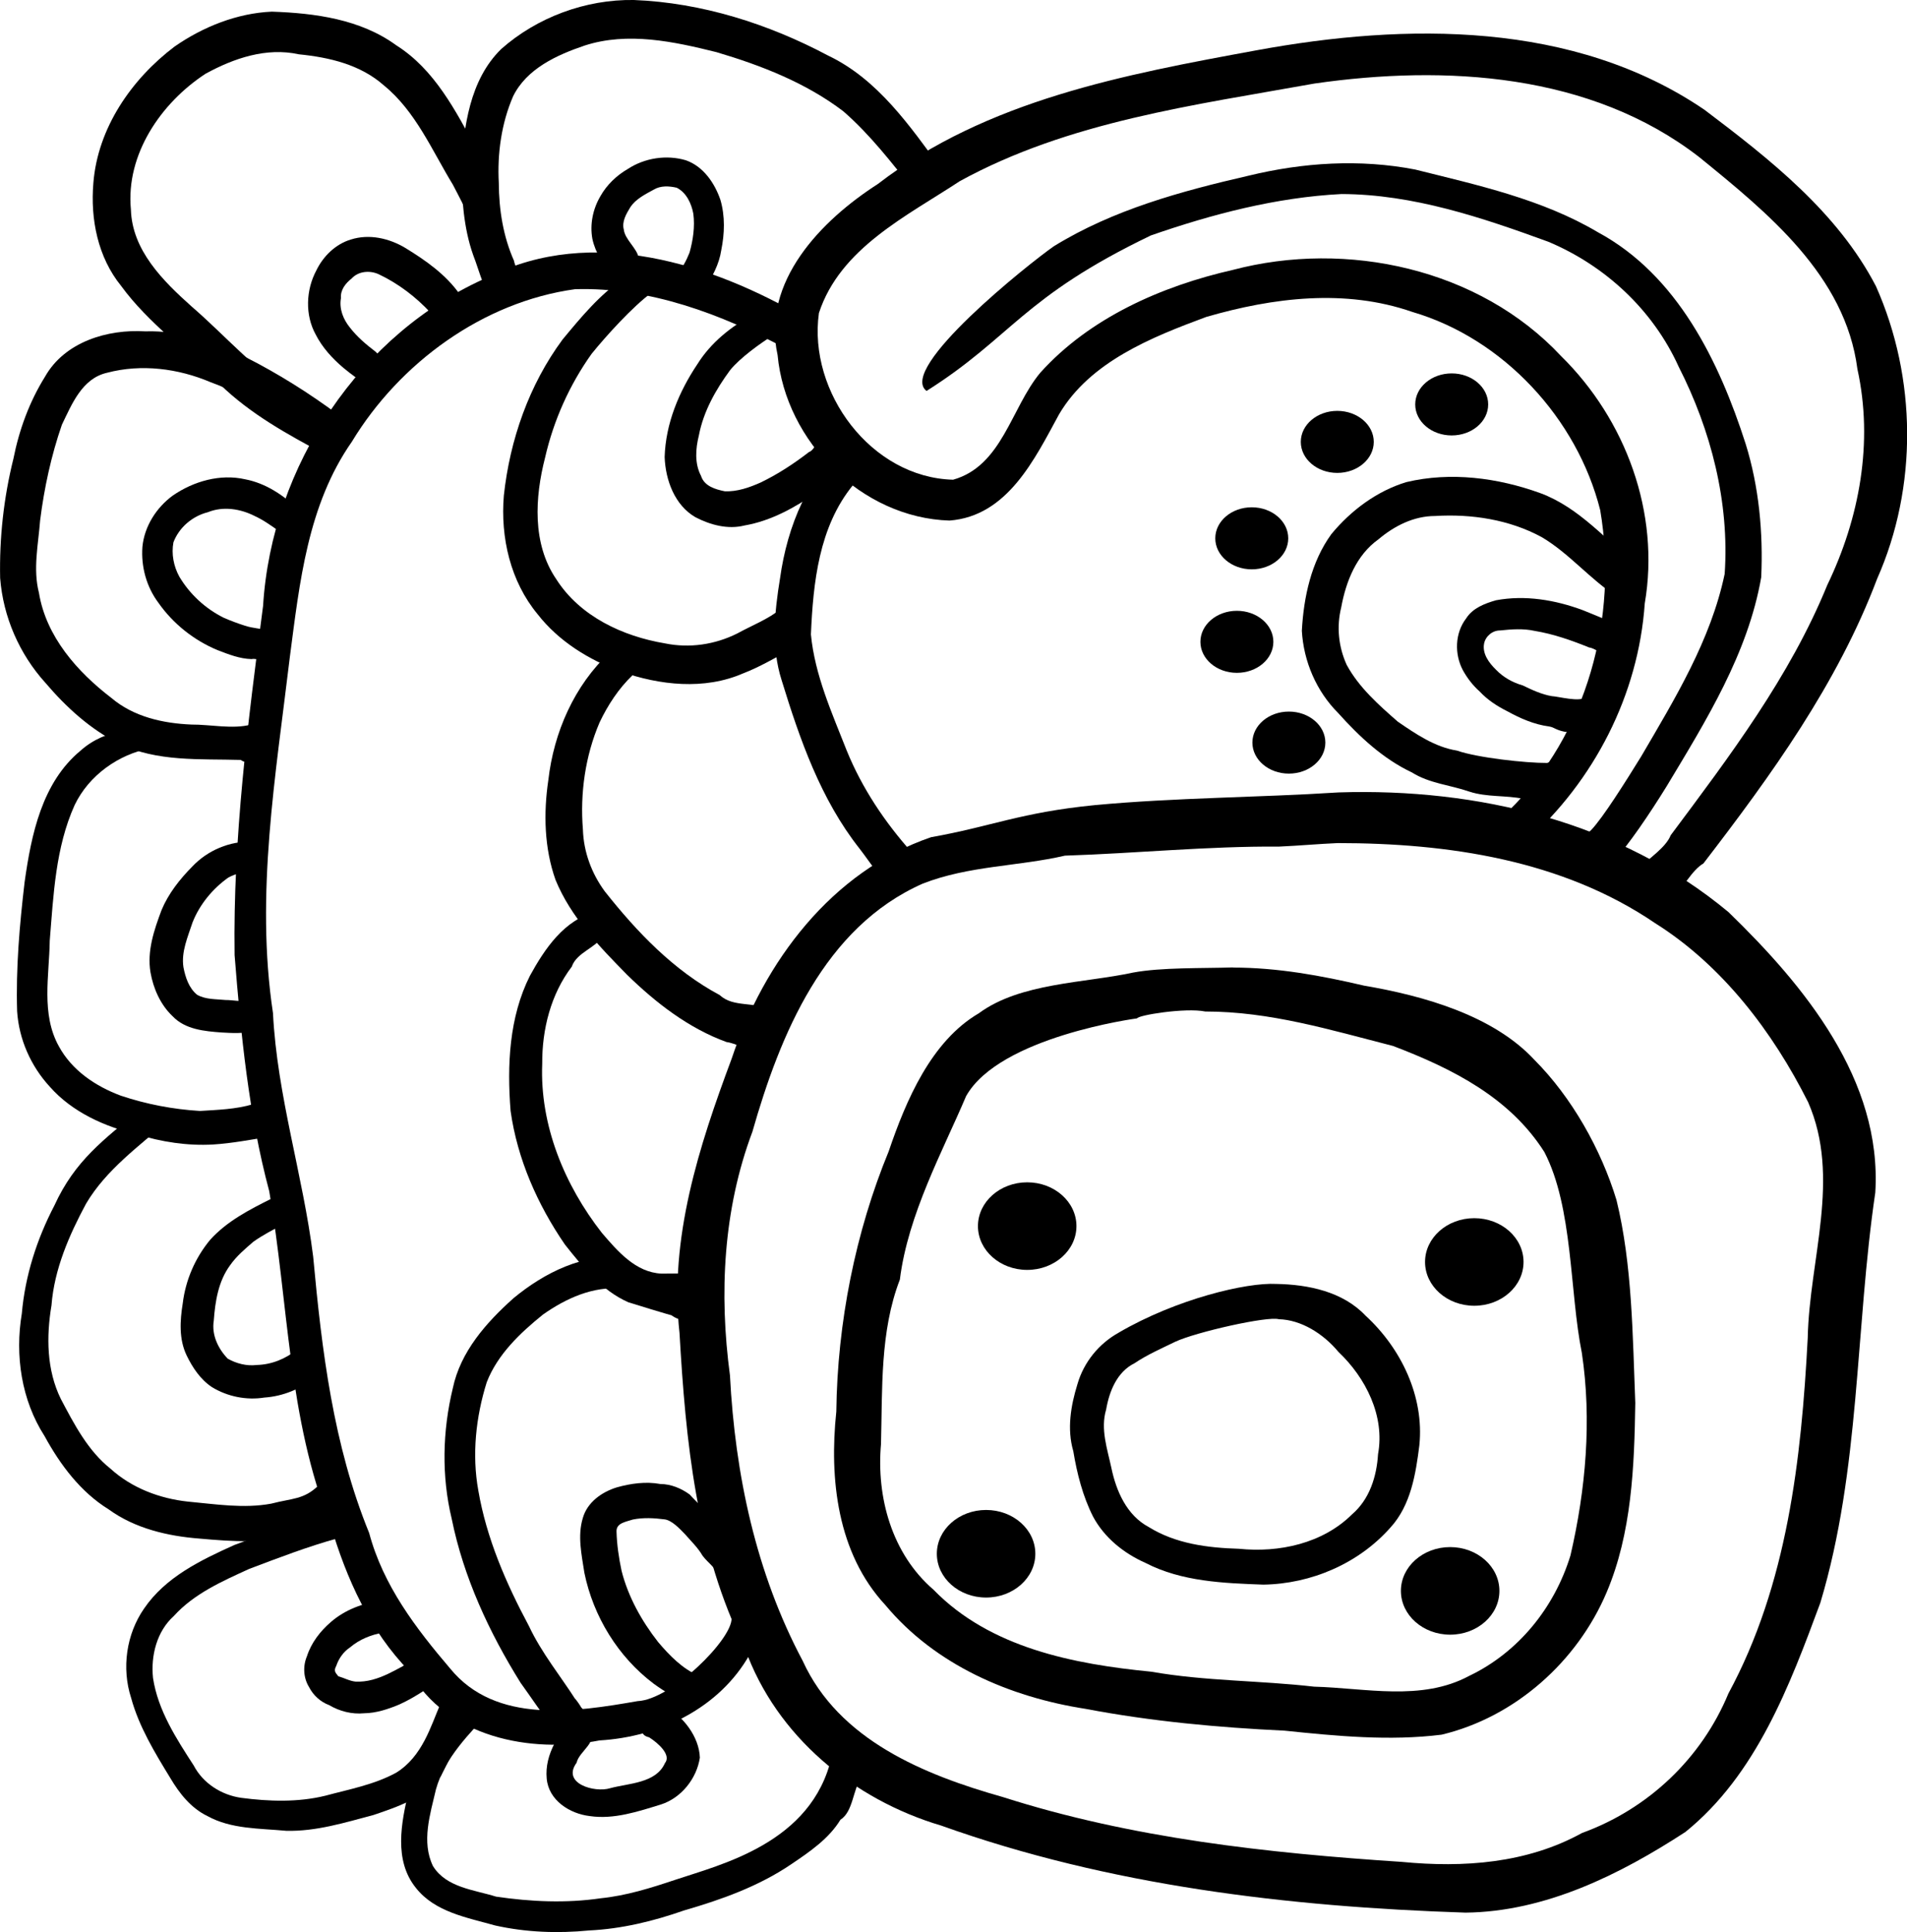 <?xml version="1.0" encoding="UTF-8" standalone="no"?>
<!-- Created with Inkscape (http://www.inkscape.org/) -->

<svg
   width="27.183mm"
   height="27.533mm"
   viewBox="0 0 27.183 27.533"
   version="1.1"
   id="svg1"
   xml:space="preserve"
   inkscape:version="1.4 (e7c3feb1, 2024-10-09)"
   sodipodi:docname="jukub.svg"
   inkscape:export-filename="jukub.pdf"
   inkscape:export-xdpi="472.34"
   inkscape:export-ydpi="472.34"
   xmlns:inkscape="http://www.inkscape.org/namespaces/inkscape"
   xmlns:sodipodi="http://sodipodi.sourceforge.net/DTD/sodipodi-0.dtd"
   xmlns="http://www.w3.org/2000/svg"
   xmlns:svg="http://www.w3.org/2000/svg"><sodipodi:namedview
     id="namedview1"
     pagecolor="#ffffff"
     bordercolor="#666666"
     borderopacity="1.0"
     inkscape:showpageshadow="2"
     inkscape:pageopacity="0.0"
     inkscape:pagecheckerboard="0"
     inkscape:deskcolor="#d1d1d1"
     inkscape:document-units="mm"
     inkscape:zoom="5.6568543"
     inkscape:cx="-32.703689"
     inkscape:cy="66.026096"
     inkscape:window-width="2560"
     inkscape:window-height="1296"
     inkscape:window-x="1440"
     inkscape:window-y="25"
     inkscape:window-maximized="0"
     inkscape:current-layer="layer1"
     showgrid="false" /><defs
     id="defs1" /><g
     inkscape:label="Layer 1"
     inkscape:groupmode="layer"
     id="layer1"
     transform="translate(-37.446,-21.875)"><ellipse
       style="fill:#000000;stroke-width:0.217"
       id="path18-3-3"
       cx="55.818"
       cy="32.457"
       rx="0.52"
       ry="0.442" /><ellipse
       style="fill:#000000;stroke-width:0.217"
       id="path18-3-80"
       cx="55.077"
       cy="31.021"
       rx="0.52"
       ry="0.442" /><ellipse
       style="fill:#000000;stroke-width:0.217"
       id="path18-3-1"
       cx="55.289"
       cy="29.546"
       rx="0.52"
       ry="0.442" /><ellipse
       style="fill:#000000;stroke-width:0.217"
       id="path18-3-8"
       cx="56.508"
       cy="28.172"
       rx="0.52"
       ry="0.442" /><ellipse
       style="fill:#000000;stroke-width:0.217"
       id="path18-3"
       cx="58.139"
       cy="27.638"
       rx="0.52"
       ry="0.442" /><ellipse
       style="fill:#000000;stroke-width:0.3"
       id="path18-9"
       cx="51.502"
       cy="44.016"
       rx="0.702"
       ry="0.624" /><ellipse
       style="fill:#000000;stroke-width:0.3"
       id="path18-0"
       cx="58.117"
       cy="44.545"
       rx="0.702"
       ry="0.624" /><path
       id="path1"
       style="opacity:1;fill:#000000;stroke-width:0.3"
       d="m 56.527,33.167 c -1.159,0.074 -2.319,0.073 -3.475,0.181 -1.058,0.104 -1.483,0.307 -2.334,0.457 -1.419,0.486 -2.382,1.775 -2.843,3.157 -0.466,1.249 -0.892,2.557 -0.743,3.909 0.088,1.533 0.236,3.098 0.933,4.495 0.446,1.249 1.546,2.153 2.798,2.524 2.395,0.856 4.944,1.157 7.473,1.24 1.136,-0.012 2.203,-0.543 3.135,-1.15 1.01,-0.816 1.486,-2.086 1.923,-3.266 0.57,-1.898 0.496,-3.9 0.783,-5.845 0.099,-1.604 -1.01,-2.947 -2.093,-3.997 -1.549,-1.289 -3.577,-1.769 -5.557,-1.705 z m -0.014,0.722 c 1.571,2.66e-4 3.2,0.239 4.527,1.142 0.958,0.602 1.678,1.551 2.18,2.551 0.471,1.077 0.017,2.239 -0.006,3.357 -0.091,1.733 -0.291,3.516 -1.13,5.067 -0.384,0.927 -1.145,1.647 -2.087,1.989 -0.787,0.434 -1.69,0.497 -2.568,0.412 -1.919,-0.126 -3.848,-0.336 -5.688,-0.924 -1.12,-0.316 -2.338,-0.811 -2.853,-1.941 -0.668,-1.254 -0.964,-2.659 -1.037,-4.068 -0.156,-1.166 -0.097,-2.362 0.32,-3.472 0.395,-1.384 1.021,-2.912 2.427,-3.535 0.661,-0.258 1.363,-0.245 2.028,-0.399 1.02,-0.033 2.032,-0.136 3.054,-0.129 0.278,-0.012 0.556,-0.038 0.834,-0.05 z"
       sodipodi:nodetypes="cccccccccccccscccccccccccccss" /><path
       id="path2"
       style="opacity:1;fill:#000000;stroke-width:0.3"
       d="m 55.022,35.661 c -0.444,0.014 -1.019,-0.002 -1.424,0.073 -0.696,0.151 -1.61,0.145 -2.199,0.58 -0.68,0.398 -1.038,1.241 -1.285,1.967 -0.474,1.15 -0.732,2.443 -0.747,3.709 -0.102,0.961 0.014,2.02 0.7,2.758 0.71,0.853 1.775,1.311 2.852,1.478 0.936,0.178 1.888,0.266 2.838,0.311 0.741,0.077 1.498,0.15 2.239,0.057 1.046,-0.25 1.933,-1.041 2.351,-2.027 0.359,-0.846 0.395,-1.792 0.409,-2.699 -0.038,-0.952 -0.042,-1.971 -0.268,-2.892 -0.22,-0.724 -0.638,-1.465 -1.171,-1.999 -0.585,-0.63 -1.572,-0.911 -2.425,-1.056 -0.615,-0.144 -1.235,-0.258 -1.87,-0.258 z m -1.369,0.728 c 0,-0.046 0.691,-0.158 0.973,-0.1 0.923,-4.5e-5 1.775,0.26 2.677,0.491 0.867,0.33 1.669,0.744 2.156,1.51 0.412,0.79 0.36,2.002 0.535,2.863 0.144,0.959 0.056,1.947 -0.162,2.887 -0.227,0.741 -0.741,1.381 -1.445,1.717 -0.679,0.365 -1.479,0.172 -2.21,0.153 -0.771,-0.089 -1.552,-0.078 -2.319,-0.213 -1.106,-0.108 -2.299,-0.339 -3.106,-1.169 -0.593,-0.511 -0.815,-1.315 -0.748,-2.074 0.021,-0.785 -0.016,-1.607 0.269,-2.345 0.116,-0.931 0.614,-1.835 0.944,-2.614 0.476,-0.849 2.436,-1.108 2.436,-1.108 z"
       sodipodi:nodetypes="cccccccccccccccsccccccccccccss" /><path
       id="path3"
       style="opacity:1;fill:#000000;stroke-width:0.3"
       d="m 53.395,40.864 c -0.285,0.157 -0.501,0.423 -0.591,0.736 -0.095,0.307 -0.151,0.639 -0.059,0.954 0.053,0.32 0.135,0.642 0.282,0.933 0.163,0.303 0.439,0.523 0.75,0.661 0.516,0.266 1.111,0.287 1.678,0.308 0.682,-0.011 1.359,-0.301 1.813,-0.816 0.288,-0.316 0.359,-0.761 0.41,-1.17 0.071,-0.694 -0.26,-1.381 -0.765,-1.845 -0.325,-0.345 -0.819,-0.446 -1.275,-0.454 -0.426,-0.023 -1.424,0.215 -2.244,0.693 z m 2.279,-0.19 c 0.318,0.007 0.635,0.206 0.851,0.466 0.388,0.367 0.664,0.913 0.564,1.456 -0.019,0.319 -0.121,0.644 -0.37,0.858 -0.419,0.416 -1.04,0.55 -1.613,0.491 -0.444,-0.013 -0.902,-0.071 -1.286,-0.31 -0.313,-0.167 -0.463,-0.511 -0.532,-0.842 -0.058,-0.271 -0.158,-0.554 -0.075,-0.831 0.045,-0.26 0.154,-0.537 0.405,-0.661 0.181,-0.122 0.382,-0.209 0.578,-0.305 0.293,-0.138 1.319,-0.37 1.479,-0.322 z"
       sodipodi:nodetypes="cccccccccccccccccccccc" /><path
       style="opacity:1;fill:#000000;stroke-width:0.3"
       id="path4"
       d="m 59.195,33.87 c 0.974,-0.867 1.606,-2.093 1.696,-3.397 0.221,-1.287 -0.27,-2.617 -1.193,-3.524 -1.165,-1.247 -3.055,-1.656 -4.678,-1.228 -1.013,0.23 -2.042,0.682 -2.747,1.467 -0.416,0.501 -0.541,1.325 -1.241,1.523 -1.167,-0.03 -2.07,-1.246 -1.913,-2.375 0.302,-0.924 1.251,-1.381 2.009,-1.88 1.553,-0.851 3.34,-1.082 5.057,-1.391 1.865,-0.268 3.935,-0.148 5.48,1.047 0.975,0.793 2.085,1.688 2.257,3.022 0.23,1.044 0.03,2.125 -0.429,3.077 -0.534,1.308 -1.395,2.444 -2.233,3.567 -0.133,0.346 -1.003,0.653 -0.445,0.942 0.333,0.518 0.595,-0.358 0.912,-0.541 0.966,-1.256 1.911,-2.561 2.476,-4.056 0.581,-1.31 0.565,-2.863 -0.016,-4.168 -0.548,-1.056 -1.514,-1.812 -2.444,-2.515 -1.864,-1.269 -4.255,-1.24 -6.388,-0.848 -1.879,0.345 -3.843,0.709 -5.396,1.905 -0.807,0.518 -1.66,1.391 -1.429,2.437 0.115,1.235 1.201,2.321 2.45,2.359 0.827,-0.063 1.214,-0.875 1.562,-1.514 0.442,-0.75 1.319,-1.099 2.099,-1.388 0.953,-0.276 1.98,-0.404 2.937,-0.071 1.298,0.38 2.35,1.52 2.678,2.825 0.259,1.526 -0.183,3.191 -1.307,4.286 -0.221,0.133 0.183,0.304 0.249,0.437 z" /><path
       style="opacity:1;fill:#000000;stroke-width:0.3"
       id="path5"
       d="m 49.566,28.142 c -0.596,0.482 -0.898,1.232 -1.001,1.974 -0.079,0.48 -0.128,0.981 0.023,1.453 0.259,0.843 0.557,1.699 1.111,2.4 0.183,0.236 0.268,0.405 0.509,0.585 0.059,0.132 0.165,-0.053 0.214,-0.142 0.057,-0.072 0.224,-0.007 0.28,-0.079 0.1,-0.06 -0.216,-0.2 -0.259,-0.311 -0.384,-0.43 -0.709,-0.915 -0.927,-1.45 -0.211,-0.537 -0.455,-1.076 -0.511,-1.656 0.032,-0.737 0.114,-1.533 0.598,-2.126 0.046,-0.136 0.379,-0.233 0.205,-0.366 -0.081,-0.094 -0.161,-0.188 -0.242,-0.282 z"
       sodipodi:nodetypes="ccccccccccccc" /><path
       style="opacity:1;fill:#000000;stroke-width:0.3"
       id="path6"
       d="M 60.539,30.801 C 60.367,30.713 60.187,30.643 60.008,30.57 59.616,30.424 59.185,30.351 58.77,30.429 c -0.16,0.046 -0.33,0.11 -0.424,0.257 -0.162,0.21 -0.17,0.51 -0.047,0.741 0.063,0.113 0.142,0.216 0.239,0.302 0.111,0.119 0.248,0.209 0.393,0.281 0.185,0.102 0.383,0.189 0.595,0.217 0.084,0.014 0.085,0.048 0.23,0.077 0.164,0.004 0.194,-0.087 0.2,-0.173 0.102,-0.024 0.151,-0.274 0.09,-0.324 -0.071,0.08 -0.392,-0.009 -0.481,-0.012 -0.146,-0.025 -0.281,-0.089 -0.414,-0.153 -0.144,-0.041 -0.278,-0.116 -0.382,-0.225 -0.098,-0.095 -0.197,-0.228 -0.168,-0.373 0.022,-0.105 0.12,-0.186 0.228,-0.185 0.163,-0.017 0.329,-0.03 0.491,0.006 0.269,0.044 0.527,0.135 0.779,0.237 0.082,0.008 0.192,0.114 0.251,0.078 0.063,-0.126 0.126,-0.251 0.188,-0.377 z"
       sodipodi:nodetypes="ccccccccccccccccccccc" /><path
       style="opacity:1;fill:#000000;stroke-width:0.3"
       id="path7"
       d="m 60.804,29.949 c -0.455,-0.366 -0.842,-0.841 -1.405,-1.048 -0.604,-0.218 -1.276,-0.306 -1.906,-0.156 -0.421,0.127 -0.792,0.405 -1.07,0.742 -0.287,0.396 -0.394,0.896 -0.42,1.377 0.025,0.436 0.207,0.861 0.517,1.171 0.302,0.337 0.64,0.653 1.053,0.848 0.249,0.157 0.547,0.178 0.819,0.273 0.248,0.081 0.52,0.05 0.767,0.102 0.136,-0.015 0.422,-0.138 0.38,-0.236 -0.083,-0.098 0.16,-0.363 -0.039,-0.275 -0.307,0.002 -0.998,-0.075 -1.286,-0.176 -0.314,-0.05 -0.586,-0.236 -0.843,-0.412 -0.272,-0.238 -0.555,-0.488 -0.729,-0.81 -0.117,-0.257 -0.146,-0.545 -0.078,-0.818 0.067,-0.367 0.215,-0.746 0.53,-0.97 0.227,-0.192 0.505,-0.333 0.808,-0.333 0.519,-0.032 1.06,0.051 1.52,0.301 0.396,0.234 0.688,0.601 1.075,0.849 l 0.308,-0.431 z"
       sodipodi:nodetypes="scccccccccccccccccccs" /><path
       style="opacity:1;fill:#000000;stroke-width:0.3"
       id="path8"
       d="m 48.92,26.407 c -1.325,-0.777 -3.038,-1.321 -4.503,-0.589 -1.843,0.798 -3.099,2.702 -3.221,4.691 -0.215,1.65 -0.43,3.308 -0.406,4.976 0.09,1.133 0.2,2.265 0.494,3.366 0.275,1.587 0.265,3.238 0.874,4.753 0.226,0.767 0.56,1.511 1.126,2.089 0.527,0.939 1.723,1.174 2.708,0.983 0.857,-0.05 1.711,-0.46 2.142,-1.228 0.32,-0.173 -0.167,-0.774 -0.26,-0.512 0.01,0.298 -0.858,1.16 -1.34,1.18 -0.89,0.155 -2.02,0.331 -2.67,-0.463 -0.492,-0.577 -0.956,-1.185 -1.156,-1.933 -0.512,-1.254 -0.675,-2.6 -0.798,-3.938 -0.146,-1.165 -0.514,-2.293 -0.573,-3.471 -0.255,-1.691 0.041,-3.398 0.241,-5.078 0.139,-1.058 0.253,-2.161 0.883,-3.063 0.681,-1.124 1.869,-1.993 3.182,-2.174 1.062,-0.031 2.082,0.354 3.005,0.846 0.091,-0.146 0.182,-0.292 0.274,-0.438 z"
       sodipodi:nodetypes="cccccccccccccccccccc" /><path
       style="opacity:1;fill:#000000;stroke-width:0.3"
       id="path9"
       d="m 50.87,24.289 c -0.453,-0.616 -0.908,-1.283 -1.62,-1.622 -0.853,-0.453 -1.801,-0.754 -2.77,-0.792 -0.686,-0.01 -1.377,0.245 -1.89,0.699 -0.452,0.443 -0.532,1.109 -0.572,1.709 0.012,0.414 0.033,0.833 0.173,1.227 0.091,0.23 0.17,0.586 0.336,0.715 0.131,-0.082 0.261,-0.163 0.392,-0.245 0.067,0.022 -0.132,-0.279 -0.146,-0.388 -0.155,-0.349 -0.215,-0.729 -0.217,-1.108 -0.023,-0.418 0.037,-0.852 0.204,-1.237 0.194,-0.394 0.624,-0.589 1.02,-0.723 0.614,-0.199 1.271,-0.057 1.878,0.094 0.639,0.189 1.276,0.437 1.809,0.843 0.378,0.329 0.686,0.727 0.995,1.118 0.136,-0.097 0.272,-0.194 0.407,-0.291 z" /><path
       style="opacity:1;fill:#000000;stroke-width:0.3"
       id="path10"
       d="m 44.552,24.851 c -0.179,-0.428 -0.113,-0.424 -0.311,-0.844 -0.298,-0.55 -0.599,-1.141 -1.146,-1.486 -0.511,-0.373 -1.16,-0.459 -1.775,-0.48 -0.496,0.022 -0.98,0.216 -1.385,0.497 -0.615,0.465 -1.096,1.161 -1.158,1.944 -0.044,0.516 0.063,1.058 0.396,1.468 0.393,0.538 0.949,0.923 1.407,1.401 0.436,0.425 0.971,0.718 1.504,1.002 0.099,0.185 0.141,-0.091 0.206,-0.16 0.041,-0.095 0.129,-0.196 0.142,-0.289 -0.287,-0.072 -0.532,-0.285 -0.801,-0.415 -0.549,-0.334 -0.97,-0.829 -1.452,-1.245 -0.407,-0.364 -0.85,-0.8 -0.867,-1.383 -0.075,-0.785 0.429,-1.52 1.064,-1.935 0.403,-0.221 0.867,-0.379 1.33,-0.277 0.433,0.043 0.877,0.146 1.212,0.443 0.454,0.37 0.685,0.926 0.983,1.414 0.172,0.323 0.324,0.659 0.516,0.971 0.144,-0.072 -0.009,-0.554 0.135,-0.626 z"
       sodipodi:nodetypes="cccccccccccccccccccc" /><path
       style="opacity:1;fill:#000000;stroke-width:0.3"
       id="path11"
       d="m 42.266,27.784 c -0.414,-0.307 -0.854,-0.584 -1.314,-0.817 -0.449,-0.21 -0.93,-0.388 -1.434,-0.37 -0.541,-0.034 -1.151,0.15 -1.431,0.647 -0.223,0.358 -0.368,0.756 -0.45,1.169 -0.138,0.554 -0.201,1.128 -0.189,1.699 0.043,0.553 0.273,1.082 0.645,1.493 0.295,0.347 0.642,0.664 1.052,0.868 0.539,0.261 1.151,0.214 1.732,0.231 0.153,0.105 0.074,-0.135 0.096,-0.219 0.001,-0.094 0.047,-0.19 0.048,-0.284 -0.258,0.068 -0.58,-0.003 -0.846,-0.001 -0.406,-0.017 -0.824,-0.11 -1.141,-0.379 -0.487,-0.373 -0.931,-0.874 -1.033,-1.499 -0.087,-0.338 -0.009,-0.69 0.017,-1.031 0.058,-0.463 0.158,-0.923 0.31,-1.363 0.143,-0.295 0.288,-0.66 0.644,-0.741 0.488,-0.129 1.015,-0.062 1.477,0.135 0.556,0.2 1.031,0.56 1.538,0.854 l 0.279,-0.39 z"
       sodipodi:nodetypes="ccccccccccccccccccccc" /><path
       style="opacity:1;fill:#000000;stroke-width:0.3"
       id="path12"
       d="m 39.897,32.198 c -0.473,0.052 -0.94,0.05 -1.302,0.373 -0.552,0.456 -0.703,1.199 -0.798,1.872 -0.072,0.611 -0.126,1.228 -0.107,1.844 0.027,0.401 0.196,0.781 0.467,1.075 0.318,0.36 0.781,0.569 1.241,0.677 0.349,0.109 0.721,0.166 1.086,0.145 0.276,-0.017 0.546,-0.071 0.817,-0.113 0.132,-0.087 -0.001,-0.237 -0.065,-0.326 -0.096,-0.098 0.004,-0.262 -0.184,-0.135 -0.245,0.073 -0.504,0.08 -0.756,0.096 -0.384,-0.023 -0.765,-0.096 -1.129,-0.218 -0.359,-0.134 -0.695,-0.359 -0.882,-0.703 -0.256,-0.46 -0.137,-1.005 -0.13,-1.505 0.053,-0.652 0.082,-1.328 0.355,-1.933 0.204,-0.425 0.624,-0.722 1.083,-0.811 0.124,-0.071 0.432,0.023 0.349,-0.192 -0.011,-0.095 -0.036,-0.05 -0.046,-0.145 z"
       sodipodi:nodetypes="cccccccccccccccccc" /><path
       style="opacity:1;fill:#000000;stroke-width:0.3"
       id="path13"
       d="m 39.459,37.674 c -0.532,0.438 -0.944,0.737 -1.238,1.38 -0.25,0.479 -0.417,1 -0.464,1.539 -0.1,0.597 -0.006,1.233 0.324,1.746 0.224,0.41 0.513,0.797 0.916,1.046 0.374,0.271 0.839,0.38 1.294,0.415 0.464,0.041 0.941,0.078 1.393,-0.067 0.161,-0.056 0.47,-0.093 0.528,-0.199 -0.077,-0.162 -0.142,-0.333 -0.227,-0.49 -0.21,0.202 -0.369,0.179 -0.673,0.258 -0.392,0.073 -0.793,0.007 -1.186,-0.029 -0.404,-0.043 -0.803,-0.194 -1.106,-0.47 -0.322,-0.256 -0.517,-0.634 -0.706,-0.991 -0.204,-0.414 -0.209,-0.889 -0.134,-1.336 0.04,-0.516 0.251,-0.999 0.493,-1.449 0.287,-0.486 0.756,-0.818 1.171,-1.185 z"
       sodipodi:nodetypes="ccccccccccccccccc" /><path
       style="opacity:1;fill:#000000;stroke-width:0.3"
       id="path15"
       d="m 44.186,45.992 c -0.41,0.385 -0.798,0.84 -0.914,1.406 -0.107,0.45 -0.215,0.985 0.101,1.378 0.272,0.347 0.731,0.424 1.131,0.537 0.438,0.098 0.893,0.115 1.339,0.071 0.464,-0.022 0.916,-0.132 1.353,-0.285 0.536,-0.155 1.068,-0.345 1.532,-0.661 0.259,-0.175 0.532,-0.36 0.698,-0.632 0.183,-0.116 0.177,-0.436 0.296,-0.594 0.06,-0.158 -0.137,0.037 -0.216,-0.06 l -0.207,-0.237 c -0.282,1.227 -1.581,1.53 -2.233,1.749 -0.344,0.115 -0.691,0.224 -1.054,0.261 -0.496,0.073 -1.001,0.05 -1.495,-0.023 -0.313,-0.098 -0.709,-0.128 -0.899,-0.435 -0.168,-0.346 -0.04,-0.74 0.042,-1.093 0.127,-0.454 0.473,-0.791 0.783,-1.126 -0.086,-0.086 -0.172,-0.172 -0.257,-0.257 z"
       sodipodi:nodetypes="sccccccccccccccccss" /><path
       style="opacity:1;fill:#000000;stroke-width:0.3"
       id="path16"
       d="m 42.184,43.429 c -0.476,0.119 -0.938,0.291 -1.397,0.462 -0.48,0.216 -0.983,0.458 -1.288,0.907 -0.253,0.365 -0.321,0.849 -0.184,1.272 0.112,0.411 0.338,0.781 0.558,1.141 0.13,0.22 0.294,0.428 0.528,0.542 0.342,0.189 0.746,0.175 1.124,0.211 0.427,0.011 0.84,-0.118 1.247,-0.226 0.349,-0.118 0.728,-0.247 0.958,-0.552 0.092,-0.174 0.165,-0.36 0.288,-0.514 0.005,0.139 0.136,-0.366 -0.013,-0.362 -0.111,-0.056 -0.169,-0.101 -0.28,-0.157 -0.139,0.319 -0.256,0.75 -0.632,0.983 -0.313,0.171 -0.669,0.236 -1.01,0.328 -0.392,0.096 -0.802,0.082 -1.199,0.03 -0.282,-0.04 -0.543,-0.206 -0.677,-0.461 -0.249,-0.384 -0.51,-0.786 -0.58,-1.247 -0.033,-0.316 0.053,-0.664 0.296,-0.882 0.288,-0.319 0.691,-0.497 1.075,-0.672 0.418,-0.158 0.836,-0.319 1.268,-0.438 -0.027,-0.121 -0.054,-0.242 -0.081,-0.363 z"
       sodipodi:nodetypes="scccccccccccccccccccss" /><path
       style="opacity:1;fill:#000000;stroke-width:0.3"
       id="path17"
       d="m 53.845,25.232 c 0.878,-0.305 1.793,-0.545 2.723,-0.592 1.021,0.003 2.003,0.335 2.951,0.681 0.812,0.342 1.49,0.973 1.855,1.779 0.462,0.906 0.726,1.933 0.656,2.953 -0.197,0.942 -0.71,1.78 -1.19,2.601 -0.218,0.353 -0.549,0.88 -0.715,1.051 -0.03,0.036 -0.364,0.238 -0.036,0.425 0.127,0.306 0.324,0.049 0.352,0.024 0.221,-0.241 0.518,-0.68 0.761,-1.073 0.56,-0.932 1.16,-1.892 1.349,-2.98 0.029,-0.636 -0.032,-1.291 -0.222,-1.901 -0.377,-1.174 -0.973,-2.404 -2.105,-3.015 -0.796,-0.472 -1.717,-0.672 -2.605,-0.894 -0.79,-0.153 -1.599,-0.101 -2.377,0.088 -0.958,0.22 -1.931,0.485 -2.774,1.005 -0.35,0.243 -2.234,1.743 -1.815,2.062 1.216,-0.767 1.364,-1.335 3.194,-2.214 z"
       sodipodi:nodetypes="cccccccccccccccccc" /><ellipse
       style="opacity:1;fill:#000000;stroke-width:0.3"
       id="path18"
       cx="58.461"
       cy="39.858"
       rx="0.702"
       ry="0.624" /><ellipse
       style="fill:#000000;stroke-width:0.3"
       id="path18-7"
       cx="52.088"
       cy="39.347"
       rx="0.702"
       ry="0.624" /><path
       style="opacity:1;fill:#000000;stroke-width:0.3"
       id="path19"
       d="m 46.339,25.84 c -0.344,0.231 -0.612,0.557 -0.874,0.873 -0.477,0.645 -0.751,1.429 -0.837,2.223 -0.05,0.597 0.093,1.223 0.481,1.691 0.298,0.384 0.732,0.652 1.183,0.817 0.557,0.196 1.193,0.268 1.748,0.026 0.239,-0.091 0.458,-0.225 0.685,-0.341 0.247,0.08 0.173,-0.231 0.024,-0.304 -0.087,-0.073 -0.271,-0.245 -0.168,-0.277 -0.182,0.15 -0.417,0.239 -0.626,0.354 -0.318,0.159 -0.682,0.213 -1.031,0.141 -0.602,-0.101 -1.212,-0.385 -1.549,-0.915 -0.345,-0.505 -0.305,-1.166 -0.159,-1.733 0.121,-0.529 0.348,-1.036 0.663,-1.478 0.207,-0.256 0.588,-0.676 0.855,-0.871 l -0.395,-0.206 z"
       sodipodi:nodetypes="scccccccccccccccs" /><path
       style="opacity:1;fill:#000000;stroke-width:0.3"
       id="path20"
       d="m 48.182,26.357 c -0.315,0.17 -0.604,0.401 -0.795,0.707 -0.263,0.392 -0.453,0.848 -0.467,1.324 0.012,0.328 0.143,0.687 0.44,0.858 0.213,0.11 0.461,0.177 0.699,0.117 0.377,-0.065 0.718,-0.255 1.029,-0.471 0.132,-0.085 0.253,-0.186 0.371,-0.29 0.098,-0.023 -0.02,-0.175 -0.093,-0.202 -0.077,-0.05 -0.154,-0.098 -0.229,-0.15 -0.014,-0.177 -0.076,0.043 -0.16,0.067 -0.215,0.166 -0.444,0.316 -0.689,0.434 -0.16,0.071 -0.332,0.132 -0.51,0.125 -0.134,-0.027 -0.293,-0.073 -0.339,-0.219 -0.094,-0.179 -0.078,-0.387 -0.031,-0.577 0.065,-0.342 0.241,-0.653 0.445,-0.93 0.14,-0.174 0.433,-0.385 0.621,-0.502 l -0.292,-0.291 z"
       sodipodi:nodetypes="sccccccccccccccccs" /><path
       style="opacity:1;fill:#000000;stroke-width:0.3"
       id="path21"
       d="m 46.139,31.171 c -0.507,0.471 -0.799,1.14 -0.877,1.821 -0.07,0.472 -0.058,0.97 0.103,1.422 0.218,0.531 0.624,0.949 1.02,1.352 0.41,0.4 0.878,0.763 1.42,0.959 0.095,0.008 0.401,0.137 0.156,0.092 0.063,-0.011 0.102,-0.125 0.154,-0.178 0.09,-0.124 0.18,-0.248 0.27,-0.373 -0.178,-0.125 -0.485,-0.029 -0.68,-0.211 -0.657,-0.351 -1.182,-0.901 -1.639,-1.479 -0.188,-0.256 -0.301,-0.562 -0.311,-0.88 -0.042,-0.516 0.033,-1.048 0.237,-1.525 0.118,-0.249 0.272,-0.484 0.472,-0.676 -0.108,-0.108 -0.217,-0.217 -0.325,-0.325 z" /><path
       style="opacity:1;fill:#000000;stroke-width:0.3"
       id="path23"
       d="m 47.409,45.756 c -0.237,-0.101 -0.419,-0.29 -0.583,-0.483 -0.235,-0.301 -0.426,-0.643 -0.52,-1.014 -0.039,-0.184 -0.067,-0.372 -0.072,-0.56 -0.004,-0.12 0.126,-0.136 0.234,-0.171 0.15,-0.03 0.301,-0.021 0.451,-0.002 0.1,0.012 0.211,0.127 0.291,0.211 0.087,0.1 0.183,0.191 0.25,0.306 0.082,0.113 0.226,0.191 0.238,0.344 -0.019,0.123 0.103,0.033 0.162,0.013 0.089,-0.041 0.184,-0.073 0.267,-0.125 -0.052,-0.117 -0.178,-0.193 -0.241,-0.315 -0.079,-0.148 -0.188,-0.278 -0.269,-0.425 -0.101,-0.133 -0.23,-0.241 -0.341,-0.364 -0.122,-0.088 -0.265,-0.148 -0.418,-0.149 -0.206,-0.038 -0.421,-0.008 -0.62,0.048 -0.215,0.066 -0.422,0.213 -0.485,0.439 -0.077,0.255 -0.016,0.523 0.023,0.779 0.127,0.621 0.48,1.198 0.988,1.58 0.154,0.111 0.318,0.217 0.506,0.261 0.046,-0.124 0.093,-0.248 0.139,-0.372 z" /><path
       style="opacity:1;fill:#000000;stroke-width:0.3"
       id="path24"
       d="m 45.939,34.87 c -0.45,0.109 -0.729,0.527 -0.939,0.909 -0.298,0.592 -0.327,1.278 -0.276,1.926 0.096,0.686 0.384,1.336 0.774,1.904 0.253,0.319 0.525,0.657 0.906,0.824 0.021,0.008 0.642,0.197 0.611,0.183 0.125,0.09 0.269,0.105 0.257,-0.076 0.032,-0.164 0.071,-0.326 0.098,-0.49 -0.024,-0.043 -0.168,-0.025 -0.495,-0.026 -0.369,-0.017 -0.627,-0.321 -0.85,-0.581 -0.532,-0.68 -0.886,-1.535 -0.85,-2.41 -0.003,-0.49 0.122,-0.99 0.422,-1.384 0.067,-0.202 0.363,-0.279 0.42,-0.421 -0.027,-0.12 -0.053,-0.239 -0.08,-0.359 z"
       sodipodi:nodetypes="cccccccccccccsc" /><path
       style="opacity:1;fill:#000000;stroke-width:0.3"
       id="path25"
       d="m 44.003,26.074 c -0.199,-0.286 -0.49,-0.489 -0.783,-0.668 -0.229,-0.136 -0.512,-0.201 -0.772,-0.118 -0.219,0.065 -0.395,0.238 -0.493,0.441 -0.149,0.279 -0.163,0.635 -0.008,0.915 0.094,0.184 0.237,0.34 0.394,0.473 0.11,0.091 0.225,0.176 0.347,0.249 0.069,0.023 0.048,0.125 0.097,0.05 0.107,-0.098 0.214,-0.196 0.321,-0.294 -0.106,-0.067 -0.216,-0.144 -0.309,-0.237 -0.132,-0.101 -0.261,-0.209 -0.363,-0.342 -0.095,-0.116 -0.156,-0.268 -0.128,-0.42 -0.01,-0.117 0.066,-0.211 0.152,-0.279 0.097,-0.106 0.26,-0.119 0.386,-0.061 0.28,0.132 0.531,0.324 0.742,0.551 0.034,0.045 0.073,-0.026 0.11,-0.04 0.103,-0.074 0.206,-0.147 0.309,-0.221 z" /><path
       style="opacity:1;fill:#000000;stroke-width:0.3"
       id="path26"
       d="m 46.548,25.543 c -0.023,-0.129 -0.196,-0.259 -0.21,-0.396 -0.031,-0.114 0.035,-0.224 0.092,-0.318 0.079,-0.12 0.213,-0.185 0.335,-0.252 0.098,-0.059 0.219,-0.052 0.327,-0.027 0.138,0.069 0.21,0.225 0.237,0.371 0.024,0.185 -0.004,0.374 -0.054,0.553 -0.043,0.109 -0.1,0.216 -0.174,0.306 -0.071,0.02 0.025,0.046 0.053,0.055 0.033,0.009 0.065,0.02 0.081,0.053 0.031,0.04 0.062,0.079 0.093,0.119 0.062,0.005 0.174,0.095 0.162,-0.018 0.109,-0.168 0.207,-0.348 0.237,-0.549 0.048,-0.236 0.056,-0.485 -0.012,-0.717 -0.082,-0.24 -0.244,-0.477 -0.492,-0.564 -0.276,-0.082 -0.586,-0.034 -0.827,0.123 -0.162,0.094 -0.301,0.227 -0.393,0.391 -0.106,0.181 -0.151,0.399 -0.113,0.606 0.042,0.196 0.155,0.369 0.286,0.517 l 0.38,-0.206 z"
       sodipodi:nodetypes="scccccccccccccccccccs" /><path
       style="opacity:1;fill:#000000;stroke-width:0.3"
       id="path27"
       d="m 41.685,29.12 c -0.21,-0.196 -0.459,-0.361 -0.745,-0.415 -0.355,-0.081 -0.735,0.028 -1.03,0.231 -0.235,0.171 -0.406,0.44 -0.434,0.731 -0.021,0.283 0.058,0.572 0.229,0.799 0.209,0.298 0.505,0.533 0.841,0.673 0.157,0.06 0.316,0.124 0.487,0.128 0.073,-0.019 0.24,0.068 0.23,-0.051 0.006,-0.12 0.016,-0.239 0.019,-0.359 -0.109,-0.023 -0.234,-0.029 -0.346,-0.066 -0.102,-0.033 -0.203,-0.07 -0.301,-0.113 -0.261,-0.13 -0.484,-0.335 -0.633,-0.586 -0.081,-0.147 -0.115,-0.324 -0.084,-0.489 0.081,-0.213 0.271,-0.374 0.491,-0.429 0.218,-0.089 0.466,-0.049 0.671,0.056 0.131,0.06 0.246,0.147 0.365,0.228 0.08,-0.112 0.16,-0.224 0.24,-0.336 z" /><path
       style="opacity:1;fill:#000000;stroke-width:0.3"
       id="path28"
       d="m 41.041,33.87 c -0.318,-0.013 -0.636,0.122 -0.854,0.353 -0.178,0.18 -0.34,0.385 -0.438,0.62 -0.106,0.282 -0.209,0.583 -0.158,0.888 0.041,0.232 0.142,0.461 0.315,0.625 0.18,0.19 0.455,0.214 0.701,0.232 0.148,0.008 0.3,0.019 0.444,-0.022 0.079,0.002 -5.5e-5,-0.104 0.002,-0.153 -0.025,-0.098 -0.048,-0.197 -0.074,-0.293 -0.097,0.039 -0.203,0.004 -0.319,0.005 -0.135,-0.014 -0.284,-0.005 -0.405,-0.075 -0.117,-0.096 -0.166,-0.247 -0.194,-0.391 -0.034,-0.221 0.062,-0.432 0.129,-0.638 0.101,-0.256 0.284,-0.479 0.508,-0.639 0.104,-0.059 0.226,-0.082 0.344,-0.088 -4e-6,-0.142 -7e-6,-0.283 -1.1e-5,-0.425 z" /><path
       style="opacity:1;fill:#000000;stroke-width:0.3"
       id="path29"
       d="m 41.317,38.955 c -0.315,0.157 -0.638,0.323 -0.876,0.588 -0.213,0.257 -0.35,0.573 -0.39,0.904 -0.04,0.247 -0.056,0.51 0.055,0.742 0.084,0.174 0.198,0.345 0.362,0.453 0.222,0.135 0.49,0.189 0.748,0.148 0.264,-0.018 0.519,-0.123 0.724,-0.29 0.093,-0.076 -0.064,-0.185 -0.121,-0.242 -0.056,-0.034 -0.104,-0.133 -0.139,-0.151 -0.162,0.132 -0.364,0.214 -0.574,0.219 -0.143,0.018 -0.29,-0.02 -0.414,-0.09 -0.137,-0.142 -0.231,-0.339 -0.199,-0.54 0.02,-0.276 0.065,-0.564 0.234,-0.793 0.09,-0.128 0.212,-0.231 0.33,-0.333 0.139,-0.099 0.291,-0.176 0.441,-0.255 -0.06,-0.121 -0.121,-0.241 -0.181,-0.362 z" /><path
       style="opacity:1;fill:#000000;stroke-width:0.3"
       id="path30"
       d="m 42.889,44.682 c -0.263,0.035 -0.523,0.13 -0.726,0.306 -0.152,0.131 -0.28,0.296 -0.342,0.489 -0.06,0.142 -0.05,0.309 0.031,0.44 0.06,0.117 0.162,0.21 0.286,0.256 0.149,0.088 0.325,0.133 0.498,0.116 0.175,-0.002 0.344,-0.059 0.504,-0.126 0.116,-0.052 0.226,-0.117 0.333,-0.185 0.039,-0.034 0.019,-0.02 0.073,-0.04 0.041,-0.034 0.041,-0.085 -0.005,-0.112 -0.082,-0.083 -0.164,-0.165 -0.246,-0.248 0.048,-0.104 -0.062,0.014 -0.098,0.033 -0.031,0.025 0.04,-0.025 -0.007,0.006 -0.14,0.076 -0.28,0.153 -0.435,0.194 -0.078,0.021 -0.161,0.031 -0.241,0.027 -0.087,-0.009 -0.163,-0.053 -0.245,-0.076 -0.051,-0.059 -0.065,-0.083 -0.03,-0.148 0.036,-0.107 0.103,-0.201 0.197,-0.264 0.134,-0.114 0.301,-0.181 0.473,-0.21 0.051,-9.1e-5 0.016,-0.058 0.02,-0.09 -0.014,-0.123 -0.027,-0.246 -0.041,-0.37 z" /><path
       style="opacity:1;fill:#000000;stroke-width:0.3"
       id="path31"
       d="m 45.661,46.308 c -0.236,0.237 -0.456,0.563 -0.422,0.913 0.028,0.309 0.328,0.5 0.614,0.533 0.344,0.051 0.688,-0.065 1.014,-0.165 0.29,-0.093 0.51,-0.369 0.555,-0.667 -0.01,-0.301 -0.24,-0.587 -0.478,-0.721 -0.139,-0.172 -0.218,0.005 -0.264,0.132 -0.045,0.107 -0.163,0.257 0.019,0.299 0.131,0.083 0.32,0.252 0.225,0.368 -0.128,0.288 -0.516,0.285 -0.781,0.357 -0.22,0.068 -0.695,-0.066 -0.478,-0.363 0.036,-0.168 0.333,-0.31 0.158,-0.461 -0.053,-0.075 -0.107,-0.149 -0.16,-0.224 z" /><path
       style="opacity:1;fill:#000000;stroke-width:0.3"
       id="path32"
       d="m 46.349,39.793 c -0.585,-0.063 -1.144,0.218 -1.583,0.581 -0.388,0.347 -0.756,0.76 -0.866,1.285 -0.147,0.609 -0.162,1.25 -0.015,1.86 0.169,0.833 0.533,1.617 0.981,2.335 0.149,0.207 0.291,0.42 0.424,0.594 -0.086,-0.102 0.068,0.11 -0.027,-0.038 0.017,0.077 0.141,0.186 0.063,0.104 0.099,0.066 0.281,-0.108 0.408,-0.131 0.195,0.007 -0.108,-0.31 0.014,-0.131 -0.001,-0.057 -0.189,-0.278 -0.079,-0.129 -0.227,-0.358 -0.502,-0.689 -0.684,-1.078 -0.325,-0.607 -0.604,-1.248 -0.721,-1.93 -0.093,-0.512 -0.035,-1.049 0.12,-1.543 0.154,-0.397 0.477,-0.703 0.802,-0.965 0.327,-0.23 0.714,-0.407 1.122,-0.369 0.084,-0.022 0.02,-0.182 0.04,-0.264 1.1e-5,-0.06 2.1e-5,-0.121 3.2e-5,-0.181 z" /></g></svg>
